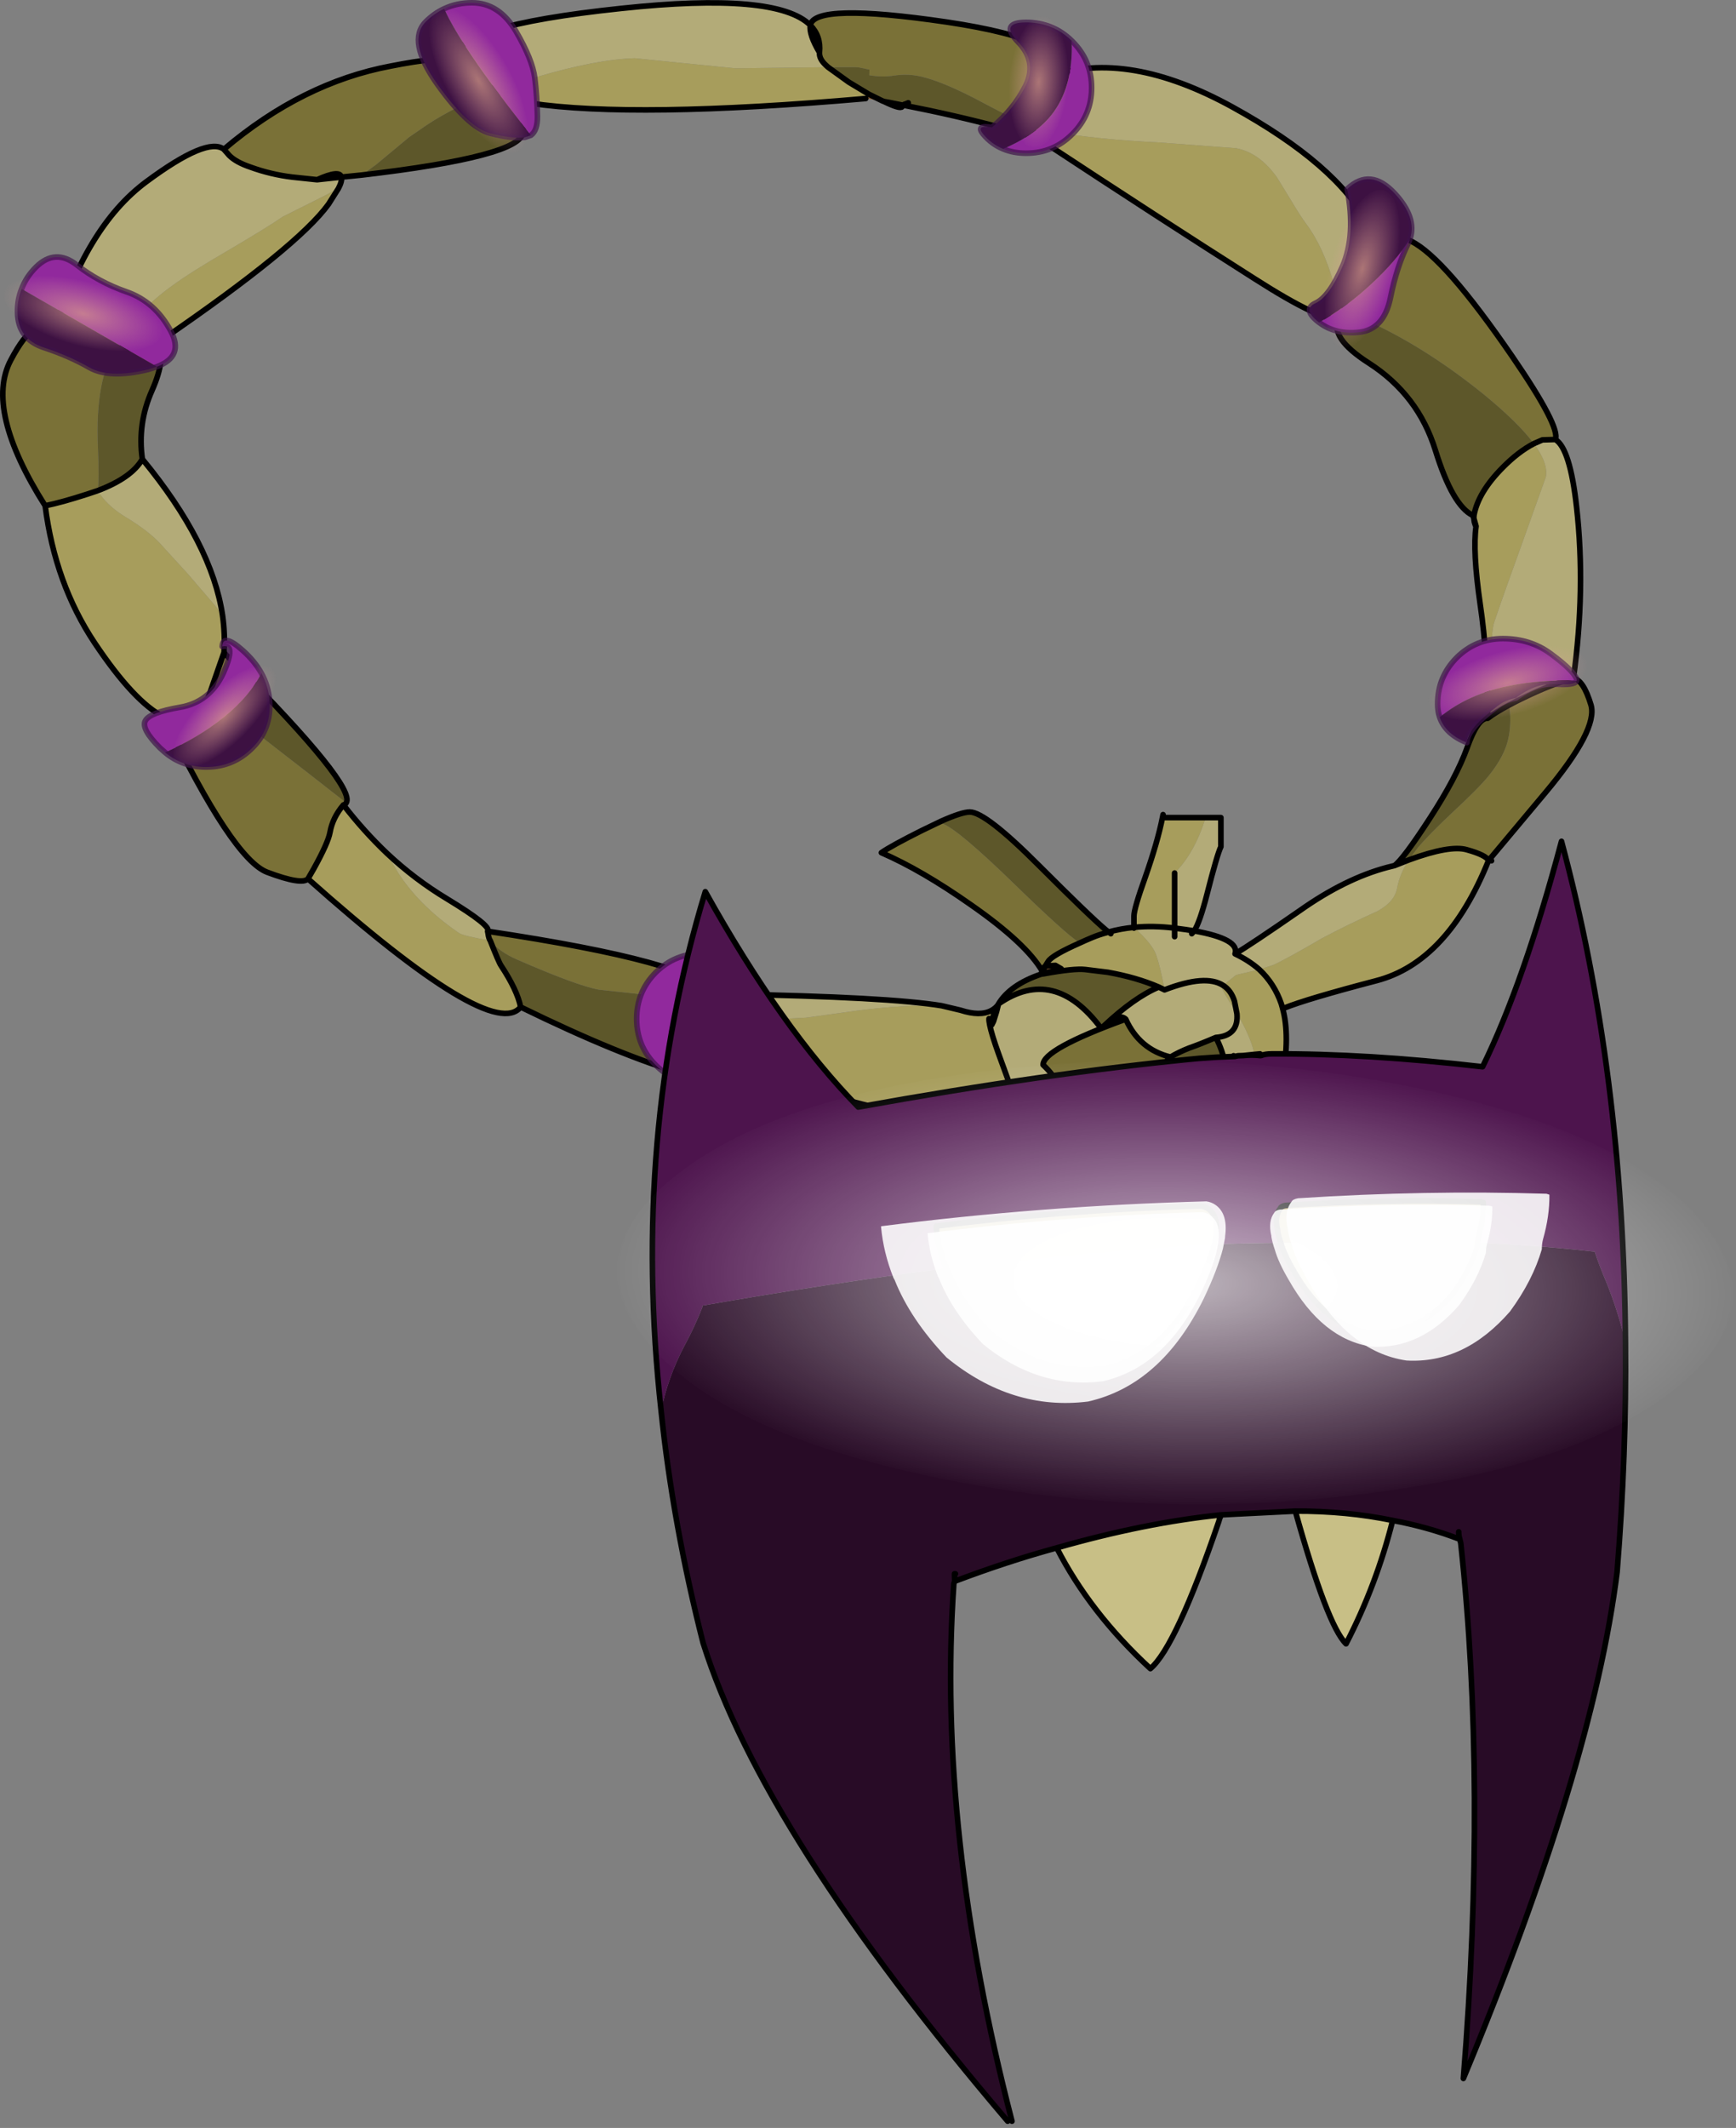 <?xml version="1.0" encoding="UTF-8" standalone="no"?>
<!DOCTYPE svg PUBLIC "-//W3C//DTD SVG 1.1//EN" "http://www.w3.org/Graphics/SVG/1.1/DTD/svg11.dtd">
<svg width="100%" height="100%" viewBox="0 0 302 370" version="1.1" xmlns="http://www.w3.org/2000/svg" xmlns:xlink="http://www.w3.org/1999/xlink" xml:space="preserve" xmlns:serif="http://www.serif.com/" style="fill-rule:evenodd;clip-rule:evenodd;stroke-linecap:round;stroke-linejoin:round;">
    <rect x="0" y="0" width="302" height="370" fill="#808080" stroke="none"/>
    <g transform="matrix(1,0,0,1,-120.797,-220.306)">
        <g transform="matrix(0.649,0,0,0.649,90.849,187.499)">
            <g id="sprite0">
                <g id="sprite1" transform="matrix(1,0,0,1,37.9,45.25)">
                    <g id="shape0">
                        <path d="M367.2,90.65C367.567,90.017 368.05,89.417 368.65,88.85C368.617,89.85 368.133,90.45 367.2,90.65M241.15,30.55L244.8,32.35L245.2,32.5L246.6,32.75L250.35,33.5C250.517,33.3 250.683,33.2 250.85,33.2L250.75,33.55L250.35,33.5L250.05,33.9C249.717,34.367 248.1,33.9 245.2,32.5L240.4,31.65L241.15,30.55M403.05,143.4L403.35,143.3L403.3,144.15L403.05,143.4M421.7,123.15L425.15,123.05L421.7,123.15M352.4,275.4L352.05,275.5L351.7,274.25L352.4,275.4M68.3,180L68.7,180.6L68.2,180.45L68.3,180M287.3,266.3L287.6,265.45L287.7,265.6L287.3,266.3L287.7,265.6L287.6,265.45C287.8,264.817 288.083,264.367 288.45,264.1L291.15,263.95L292.7,264.85L287.95,266.1L287.7,265.6L288.45,264.1L287.7,265.6L287.95,266.1L287.3,266.3M22.4,95.6L22.35,95.65L22.05,95.6L22.4,95.6" style="fill:#895b2d;"/>
                        <path d="M227.9,19.35C226,16.15 225.183,13.717 225.45,12.05C227.383,14.017 228.2,16.45 227.9,19.35M133.45,24.9L131.85,23.25C131.317,22.55 130.967,21.883 130.8,21.25C133.567,21.717 134.45,22.933 133.45,24.9M99.75,52.75L94.1,53.35L93.25,53.45C97.317,51.617 99.483,51.383 99.75,52.75M68.7,180.6L68.15,180.5L68.2,180.45L68.7,180.6M136.15,254.4L136.3,254.4L136.15,254.4M274.95,276.25C275.15,275.617 275.45,275 275.85,274.4L275.15,276.35L274.2,278.8L274.15,278.8C274.317,277.933 274.583,277.083 274.95,276.25M323.7,311.9L324.25,312.5L321.85,312.85L323.7,311.9" style="fill:#644221;"/>
                        <path d="M368.65,87.5L367.9,86.55C367.133,85.417 366.417,83.65 365.75,81.25C363.883,74.683 361.417,69.35 358.35,65.25C357.283,63.817 355.95,61.75 354.35,59.05L350.55,52.85C347.383,48.383 343.7,45.767 339.5,45L318.7,43.45C307.467,42.917 297.683,41.9 289.35,40.4C288.05,40.167 286.45,39.683 284.55,38.95C283.717,36.95 283.217,34.6 283.05,31.9C282.983,29.7 285.233,27.633 289.8,25.7C303.667,20.933 319.95,23.7 338.65,34C357.35,44.3 369.433,54.767 374.9,65.4L372.1,72.05C370.3,76.85 369.3,79.817 369.1,80.95L368.8,85L368.65,87.5M425.15,123.05C427.783,124.617 429.683,130.667 430.85,141.2C432.483,155.833 432.2,171.1 430,187C426.233,188 421.8,189.733 416.7,192.2C415.3,192.867 413.983,193.533 412.75,194.2C412.35,191.933 411.65,189.7 410.65,187.5C409.517,184.967 408.783,182.95 408.45,181.45C407.95,178.883 407.983,176 408.55,172.8C408.717,171.933 411.1,165.133 415.7,152.4L422.6,133.1C423.067,130.667 422,127.683 419.4,124.15L421.7,123.15L425.15,123.05M328.6,317.65L326.05,318.55L319.15,320.05C315.75,320.683 310.367,318.817 303,314.45C300.6,321.583 297.683,324.833 294.25,324.2C292.15,323.833 290.267,323.133 288.6,322.1C292.933,319.767 297.567,317.117 302.5,314.15C299.433,312.217 296.217,308.45 292.85,302.85L300.8,305.1L301.25,305.8L301.45,305.25L302.35,305.55L311.45,308.45C315.55,309.917 319.017,311.383 321.85,312.85C324.183,314.05 326.117,315.283 327.65,316.55L328.6,317.65M280.25,309.9C279.55,307.567 279.067,305.1 278.8,302.5L280.75,302.5L280.75,304L280.25,309.9M22.4,95.6C28.133,76 36.483,62.133 47.45,54C58.383,45.9 65.317,43 68.25,45.3L69.7,46.95C70.933,48.183 72.85,49.233 75.45,50.1C79.017,51.4 82.733,52.283 86.6,52.75L93.25,53.45L94.1,53.35L99.75,52.75C99.917,53.45 99.65,54.467 98.95,55.8L94.75,58L84.05,63.35C81.15,65.35 76.2,68.4 69.2,72.5C62.6,76.333 57.667,79.45 54.4,81.85C47.467,86.85 42.383,92.383 39.15,98.45L36.15,98.1L22.35,95.65L22.4,95.6M130.8,21.25C129.467,15.35 144.133,10.783 174.8,7.55C202.567,4.583 219.45,6.083 225.45,12.05C225.183,13.717 226,16.15 227.9,19.35C227.833,20.517 228.4,21.65 229.6,22.75L230.2,23.3L222.45,23.4L205.35,23.6L189.8,22.05L178.4,20.9C171.533,21.1 162.8,22.767 152.2,25.9L141.3,29.5L138.3,27.9L133.45,24.9C134.45,22.933 133.567,21.717 130.8,21.25M385.85,235.7C384.217,238.267 383.183,240.767 382.75,243.2C382.317,245.667 380.567,247.733 377.5,249.4C372.267,251.767 367.317,254.183 362.65,256.65C356.25,260.383 351.867,262.783 349.5,263.85L345.8,265.05L339.6,266.5L337.45,268.2L336.1,269.3L335.7,269.75C335.633,270.05 337,272.433 339.8,276.9C340.133,280.833 338.25,282.95 334.15,283.25C338.25,282.95 340.133,280.833 339.8,276.9L340.65,278.25C343.917,284.183 345.25,288.75 344.65,291.95C344.117,294.983 341.817,297.033 337.75,298.1L336.9,298.35C337.5,292.917 336.583,287.883 334.15,283.25C331.35,284.45 328.95,285.4 326.95,286.1C325.083,286.833 323.433,287.633 322,288.5C316.433,287.133 312.433,283.75 310,278.35C308.733,277.183 306.783,277.783 304.15,280.15C306.783,277.783 308.733,277.183 310,278.35C295.133,283.75 287.75,287.833 287.85,290.6C289.783,292.433 290.967,294 291.4,295.3C291.833,296.6 291.567,297.8 290.6,298.9L290,302.05L280.75,302.5C280.55,300.9 280.1,299.133 279.4,297.2L275.9,287.6C274.667,284.167 273.883,281.617 273.55,279.95L274.1,279.85L274.55,278.95L275.35,276.4L275.9,274.25C285.833,267.383 295,269.567 303.4,280.8L303.6,280.65L304.15,280.15C309.583,275.05 314.483,271.583 318.85,269.75L320.4,270.5C327.733,267.667 332.967,267.267 336.1,269.3C332.967,267.267 327.733,267.667 320.4,270.5C319.7,266.533 318.933,263.367 318.1,261C317.4,259.1 315.45,256.7 312.25,253.8L312.25,253.75L312.25,253.8L312.2,253.75L312.25,253.75C315.65,253.417 319.267,253.483 323.1,253.95L323.1,239.2C326.7,235.6 329.467,230.65 331.4,224.35L335.5,224.35L335.5,232.15C334.833,233.517 333.6,237.733 331.8,244.8C330.5,249.867 329.35,253.167 328.35,254.7C336.55,256.167 340.2,258.217 339.3,260.85C342.133,259.183 347.95,255.3 356.75,249.2C364.783,243.533 372.55,239.7 380.05,237.7L382.05,237.2L385.85,235.7M303,314.45L302.5,314.15L303,314.45M327.7,255.45L328.35,254.7L326.1,254.35L323.1,253.95L326.1,254.35L328.35,254.7L327.7,255.45M339.3,260.85C341.767,262.017 343.933,263.417 345.8,265.05C343.933,263.417 341.767,262.017 339.3,260.85M46.4,128.3C58.833,143.4 66,157.367 67.9,170.2L65.85,167.5L58.55,159L51.05,150.8C48.917,148.533 45.883,146.217 41.95,143.85C39.05,142.083 36.833,140.15 35.3,138.05L35.15,137.8L34.35,137.65L34.45,136.75C40.517,134.45 44.5,131.633 46.4,128.3M111.95,233.9C116.917,238.567 122.283,242.633 128.05,246.1C136.117,251 139.75,253.9 138.95,254.8L139.05,255.3C139.183,256.3 139.383,256.967 139.65,257.3C134.783,256.467 131.983,255.783 131.25,255.25C123.85,250.183 118.25,244.533 114.45,238.3L111.95,233.9M199.15,271.25L203.8,271.65C232.1,272.15 251.05,273.183 260.65,274.75C253.817,274.55 246.3,274.983 238.1,276.05L224.3,277.95L215.85,278.4L207.85,276.15L202.15,274.5L201.95,274.25L199.15,271.25M273.95,276.05C274.717,275.65 275.35,275.1 275.85,274.4L275.9,274.25L275.35,276.4L274.55,278.95L274.2,278.8L275.15,276.35L275.85,274.4C275.45,275 275.15,275.617 274.95,276.25L274.4,276.1L273.95,276.05M136.15,254.4L136.3,254.4L136.15,254.4M323.1,253.95L323.1,256.25L323.1,253.95" style="fill:#b3ab78;"/>
                        <path d="M368.6,87.95L368.65,87.5L368.8,85L369.1,80.95C369.3,79.817 370.3,76.85 372.1,72.05L374.9,65.4C376.733,65.433 380.617,66.95 386.55,69.95C392.45,72.85 401.467,83.133 413.6,100.8C422.267,113.433 426.117,120.85 425.15,123.05L421.7,123.15L419.4,124.15C416.6,120.383 412.1,115.967 405.9,110.9C394.833,101.967 383.85,95.15 372.95,90.45C371.517,89.85 370.35,89.117 369.45,88.25L369.1,88.45L368.6,87.95M289.8,25.7C285.233,27.633 282.983,29.7 283.05,31.9C283.217,34.6 283.717,36.95 284.55,38.95C281.317,37.717 277.25,35.783 272.35,33.15C264.45,28.883 258.367,26.367 254.1,25.6C252.1,25.233 250.033,25.217 247.9,25.55C245.767,25.883 243.55,25.85 241.25,25.45L241.3,23.95L238.4,23.35C238.133,23.283 235.4,23.267 230.2,23.3L229.6,22.75C228.4,21.65 227.833,20.517 227.9,19.35C228.2,16.45 227.383,14.017 225.45,12.05C226.15,8.017 238.317,7.733 261.95,11.2C285.583,14.733 294.867,19.567 289.8,25.7M371.2,87.25L369.45,88.25L371.2,87.25M430,187C431.8,187.333 433.367,189.717 434.7,194.15C436,198.55 431.917,206.4 422.45,217.7L407.25,235.85C406.817,234.883 404.867,233.917 401.4,232.95C398.4,232.083 393.217,233 385.85,235.7L388.2,232.55C390.067,230.283 393.25,227.033 397.75,222.8C402.317,218.567 405.483,215.367 407.25,213.2C410.25,209.5 412.05,206 412.65,202.7C413.183,199.833 413.217,197 412.75,194.2C413.983,193.533 415.3,192.867 416.7,192.2C421.8,189.733 426.233,188 430,187M90.8,240.75C89.733,241.917 86.1,241.333 79.9,239C73.7,236.667 64.467,222.8 52.2,197.4C57.633,200.067 61.683,198.067 64.35,191.4L68.15,180.5L68.7,180.6L70.95,182.9L70.85,184.75L70.3,192.7C70.533,195.2 72.083,197.667 74.95,200.1L91,212.55L101.05,220.4C100.917,220.667 100.667,220.85 100.3,220.95C98.367,223.217 97.167,225.667 96.7,228.3C96.367,230.167 94.917,233.417 92.35,238.05L90.8,240.75M20.35,140.8C9.483,123.633 6.417,110.617 11.15,101.75C15.883,92.783 19.633,90.733 22.4,95.6L22.05,95.6L22.35,95.65L36.15,98.1L39.15,98.45C37.283,101.817 36.017,105.367 35.35,109.1C34.483,113.767 34.2,119.2 34.5,125.4C34.733,130.8 34.717,134.583 34.45,136.75L31.6,137.7C26.967,139.2 23.217,140.233 20.35,140.8M68.25,45.3C82.283,33.4 97.2,25.967 113,23C121.6,21.3 127.533,20.717 130.8,21.25C130.967,21.883 131.317,22.55 131.85,23.25L133.45,24.9L138.3,27.9L141.3,29.5C133.9,32.333 127.65,35.45 122.55,38.85L117.9,42.05L109.05,49.4L105.2,52.2L99.75,52.75C99.483,51.383 97.317,51.617 93.25,53.45L86.6,52.75C82.733,52.283 79.017,51.4 75.45,50.1C72.85,49.233 70.933,48.183 69.7,46.95L68.25,45.3M310,278.35C312.433,283.75 316.433,287.133 322,288.5C320.533,289.367 321.183,289.733 323.95,289.6C326.683,289.467 327.367,290.633 326,293.1C324.633,295.533 322.067,299.25 318.3,304.25C321.867,302.25 325.15,300.817 328.15,299.95L336.9,298.35L336.55,300.65C335.517,306.283 332.433,309.983 327.3,311.75L324.25,312.5L323.7,311.9L321.85,312.85C319.017,311.383 315.55,309.917 311.45,308.45L302.35,305.55L301.45,305.25L300.8,305.1L292.85,302.85L290.6,298.9C291.567,297.8 291.833,296.6 291.4,295.3C290.967,294 289.783,292.433 287.85,290.6C287.75,287.833 295.133,283.75 310,278.35M138.95,254.8C176.25,260.4 196.317,265.883 199.15,271.25L201.95,274.25L202.15,274.5L198.9,273.7C195.133,273.033 189.883,272.467 183.15,272L168.8,270.45C165,269.783 157.733,267.117 147,262.45C143.8,261.083 141.35,259.367 139.65,257.3C139.383,256.967 139.183,256.3 139.05,255.3L138.95,254.8M287.6,265.45C284.7,260.483 278.35,254.583 268.55,247.75C259.683,241.517 251.667,236.85 244.5,233.75C246.333,232.483 249.95,230.5 255.35,227.8L260.55,225.3L260.8,225.95C263.533,226.85 270.2,232.467 280.8,242.8C289.333,251.1 294.95,256.15 297.65,257.95C292.683,260.15 289.867,261.8 289.2,262.9L288.45,264.1C288.083,264.367 287.8,264.817 287.6,265.45M19.5,95.2L22,95.6L22.05,95.6L22,95.6L19.5,95.2M323.7,311.9C321.367,309 319.567,306.45 318.3,304.25C319.567,306.45 321.367,309 323.7,311.9" style="fill:#7a7137;"/>
                        <path d="M284.55,38.95C286.45,39.683 288.05,40.167 289.35,40.4C297.683,41.9 307.467,42.917 318.7,43.45L339.5,45C343.7,45.767 347.383,48.383 350.55,52.85L354.35,59.05C355.95,61.75 357.283,63.817 358.35,65.25C361.417,69.35 363.883,74.683 365.75,81.25C366.417,83.65 367.133,85.417 367.9,86.55L368.65,87.5L368.6,87.95L368.5,88.75L368.65,88.7L368.65,88.85C368.05,89.417 367.567,90.017 367.2,90.65C364.2,91.283 356.633,87.717 344.5,79.95C327.8,69.35 308.817,57.05 287.55,43.05L286.65,42.45C285.783,41.417 285.083,40.25 284.55,38.95M230.2,23.3L235.75,27.3L241.15,30.55L240.4,31.65L239.2,31.4L240.3,31.7C199,35.3 169.033,35.717 150.4,32.95C147.467,32.283 144.433,31.133 141.3,29.5L152.2,25.9C162.8,22.767 171.533,21.1 178.4,20.9L189.8,22.05L205.35,23.6L222.45,23.4L230.2,23.3M403.35,143.3C404.117,139.2 406.683,134.95 411.05,130.55C413.85,127.717 416.633,125.583 419.4,124.15C422,127.683 423.067,130.667 422.6,133.1L415.7,152.4C411.1,165.133 408.717,171.933 408.55,172.8C407.983,176 407.95,178.883 408.45,181.45C408.783,182.95 409.517,184.967 410.65,187.5C411.65,189.7 412.35,191.933 412.75,194.2C410.383,195.467 408.467,196.65 407,197.75C407.067,186.783 406.4,176.583 405,167.15C403.633,157.683 403.267,150.733 403.9,146.3L403.3,144.15L403.35,143.3M385.85,235.7C393.217,233 398.4,232.083 401.4,232.95C404.867,233.917 406.817,234.883 407.25,235.85C399.917,254.017 389.883,264.75 377.15,268.05C364.783,271.283 356.533,273.733 352.4,275.4L351.7,274.25C350.467,270.65 348.5,267.583 345.8,265.05C348.5,267.583 350.467,270.65 351.7,274.25L352.05,275.5C353.383,280.333 353.367,286.583 352,294.25C350.3,303.65 342.55,311.4 328.75,317.5L327.65,316.55L324.25,312.5L327.3,311.75C332.433,309.983 335.517,306.283 336.55,300.65L336.9,298.35L337.75,298.1C341.817,297.033 344.117,294.983 344.65,291.95C345.25,288.75 343.917,284.183 340.65,278.25L339.8,276.9C337,272.433 335.633,270.05 335.7,269.75L336.1,269.3C337.533,270.2 338.55,271.617 339.15,273.55L339.8,276.9L339.15,273.55C338.55,271.617 337.533,270.2 336.1,269.3L337.45,268.2L339.6,266.5L345.8,265.05L349.5,263.85C351.867,262.783 356.25,260.383 362.65,256.65C367.317,254.183 372.267,251.767 377.5,249.4C380.567,247.733 382.317,245.667 382.75,243.2C383.183,240.767 384.217,238.267 385.85,235.7M288.6,322.1C285.833,320.367 283.617,317.767 281.95,314.3L280.45,310.55L280.25,309.9L280.75,304L280.75,302.5L278.8,302.5C272.467,308.433 251.183,305.633 214.95,294.1C214.217,290.7 212.367,287 209.4,283C207.6,280.6 205.183,277.767 202.15,274.5L207.85,276.15L215.85,278.4L224.3,277.95L238.1,276.05C246.3,274.983 253.817,274.55 260.65,274.75L265.7,275.95C269.2,277.083 271.95,277.117 273.95,276.05L274.4,276.1L274.95,276.25C274.583,277.083 274.317,277.933 274.15,278.8L274.2,278.8L274.55,278.95L274.1,279.85L273.55,279.95C273.883,281.617 274.667,284.167 275.9,287.6L279.4,297.2C280.1,299.133 280.55,300.9 280.75,302.5L290,302.05L292.85,302.85C296.217,308.45 299.433,312.217 302.5,314.15C297.567,317.117 292.933,319.767 288.6,322.1M147.8,275.1C142.733,281.5 123.733,270.05 90.8,240.75L92.35,238.05C94.917,233.417 96.367,230.167 96.7,228.3C97.167,225.667 98.367,223.217 100.3,220.95C103.933,225.65 107.817,229.967 111.95,233.9L114.45,238.3C118.25,244.533 123.85,250.183 131.25,255.25C131.983,255.783 134.783,256.467 139.65,257.3C141.217,261.267 142.183,263.5 142.55,264C145.45,268.4 147.2,272.1 147.8,275.1M52.2,197.4C46.9,194.767 40.717,188.167 33.65,177.6C26.55,166.967 22.117,154.7 20.35,140.8C23.217,140.233 26.967,139.2 31.6,137.7L34.45,136.75L34.35,137.65L35.15,137.8L35.3,138.05C36.833,140.15 39.05,142.083 41.95,143.85C45.883,146.217 48.917,148.533 51.05,150.8L58.55,159L65.85,167.5L67.9,170.2C68.367,173.533 68.5,176.8 68.3,180L68.2,180.45L68.15,180.5L64.35,191.4C61.683,198.067 57.633,200.067 52.2,197.4M320.4,270.5L318.85,269.75C314.95,268.05 310.417,266.733 305.25,265.8L299.15,265.05C297.183,264.817 293.467,265.2 288,266.2L287.95,266.1L288,266.2L287.3,266.3L287.95,266.1L292.7,264.85L291.15,263.95L288.45,264.1L289.2,262.9C289.867,261.8 292.683,260.15 297.65,257.95C298.65,257.483 299.75,257 300.95,256.5C302.217,255.967 303.55,255.517 304.95,255.15L305.4,255C307.567,254.4 309.833,253.983 312.2,253.75L312.2,253.95L312.25,253.8L312.2,253.95L312.2,253.75L312.25,253.8C315.45,256.7 317.4,259.1 318.1,261C318.933,263.367 319.7,266.533 320.4,270.5M98.95,55.8L96.3,60C90.833,67.567 76,79.65 51.8,96.25L50.35,97.25C47.55,98.417 43.817,98.817 39.15,98.45C42.383,92.383 47.467,86.85 54.4,81.85C57.667,79.45 62.6,76.333 69.2,72.5C76.2,68.4 81.15,65.35 84.05,63.35L94.75,58L98.95,55.8M312.2,253.25L312.2,250.75C312.2,249.417 313.217,245.917 315.25,240.25C317.45,233.983 318.983,228.667 319.85,224.3L320,224.35L331.4,224.35C329.467,230.65 326.7,235.6 323.1,239.2L323.1,253.95C319.267,253.483 315.65,253.417 312.25,253.75L312.2,253.25M273.55,279.95C273.383,279.15 273.317,278.567 273.35,278.2C273.317,278.567 273.383,279.15 273.55,279.95M306,255.45L305.4,255L306,255.45" style="fill:#a79d5c;"/>
                        <path d="M284.55,38.95C285.083,40.25 285.783,41.417 286.65,42.45C283.417,41.45 280.15,40.483 276.85,39.55C268.483,37.317 259.783,35.317 250.75,33.55L250.85,33.2C250.683,33.2 250.517,33.3 250.35,33.5L246.6,32.75L245.2,32.5L244.8,32.35L241.15,30.55L235.75,27.3L230.2,23.3C235.4,23.267 238.133,23.283 238.4,23.35L241.3,23.95L241.25,25.45C243.55,25.85 245.767,25.883 247.9,25.55C250.033,25.217 252.1,25.233 254.1,25.6C258.367,26.367 264.45,28.883 272.35,33.15C277.25,35.783 281.317,37.717 284.55,38.95M251.7,32.85L250.85,33.2L251.7,32.85M369.1,88.45L369.45,88.25C370.35,89.117 371.517,89.85 372.95,90.45C383.85,95.15 394.833,101.967 405.9,110.9C412.1,115.967 416.6,120.383 419.4,124.15C416.633,125.583 413.85,127.717 411.05,130.55C406.683,134.95 404.117,139.2 403.35,143.3L403.05,143.4C399.417,141.667 396.067,135.85 393,125.95C389.933,116.05 384,108.267 375.2,102.6C368,98 365.333,94.017 367.2,90.65C368.133,90.45 368.617,89.85 368.65,88.85L369.1,88.45M407,197.75C408.467,196.65 410.383,195.467 412.75,194.2C413.217,197 413.183,199.833 412.65,202.7C412.05,206 410.25,209.5 407.25,213.2C405.483,215.367 402.317,218.567 397.75,222.8C393.25,227.033 390.067,230.283 388.2,232.55L385.85,235.7L382.05,237.2C383.65,236 386.8,231.783 391.5,224.55C396.233,217.283 399.567,210.983 401.5,205.65C403.4,200.283 405.233,197.65 407,197.75M214.95,294.1C206.217,299.033 183.833,292.7 147.8,275.1C147.2,272.1 145.45,268.4 142.55,264C142.183,263.5 141.217,261.267 139.65,257.3C141.35,259.367 143.8,261.083 147,262.45C157.733,267.117 165,269.783 168.8,270.45L183.15,272C189.883,272.467 195.133,273.033 198.9,273.7L202.15,274.5C205.183,277.767 207.6,280.6 209.4,283C212.367,287 214.217,290.7 214.95,294.1M318.85,269.75C314.483,271.583 309.583,275.05 304.15,280.15L303.6,280.65L303.4,280.8C295,269.567 285.833,267.383 275.9,274.25C278,270.817 281.8,268.167 287.3,266.3L288,266.2C293.467,265.2 297.183,264.817 299.15,265.05L305.25,265.8C310.417,266.733 314.95,268.05 318.85,269.75M322,288.5C323.433,287.633 325.083,286.833 326.95,286.1C328.95,285.4 331.35,284.45 334.15,283.25C336.583,287.883 337.5,292.917 336.9,298.35L328.15,299.95C325.15,300.817 321.867,302.25 318.3,304.25C322.067,299.25 324.633,295.533 326,293.1C327.367,290.633 326.683,289.467 323.95,289.6C321.183,289.733 320.533,289.367 322,288.5M150.4,32.95C149.367,33.183 148.717,35.767 148.45,40.7C148.217,45.033 133.8,48.867 105.2,52.2L109.05,49.4L117.9,42.05L122.55,38.85C127.65,35.45 133.9,32.333 141.3,29.5C144.433,31.133 147.467,32.283 150.4,32.95M50.35,97.25C52.083,99.717 51.633,103.933 49,109.9C46.367,115.8 45.5,121.933 46.4,128.3C44.5,131.633 40.517,134.45 34.45,136.75C34.717,134.583 34.733,130.8 34.5,125.4C34.2,119.2 34.483,113.767 35.35,109.1C36.017,105.367 37.283,101.817 39.15,98.45C43.817,98.817 47.55,98.417 50.35,97.25M70.95,182.9C92.817,204.967 102.85,217.467 101.05,220.4L91,212.55L74.95,200.1C72.083,197.667 70.533,195.2 70.3,192.7L70.85,184.75L70.95,182.9M260.55,225.3C264.217,223.667 266.767,222.85 268.2,222.85C271.033,222.85 277.25,227.667 286.85,237.3C296.017,246.467 301.983,252.2 304.75,254.5L304.95,255.15C303.55,255.517 302.217,255.967 300.95,256.5C299.75,257 298.65,257.483 297.65,257.95C294.95,256.15 289.333,251.1 280.8,242.8C270.2,232.467 263.533,226.85 260.8,225.95L260.55,225.3" style="fill:#5d572a;"/>
                        <path d="M284.55,38.95C285.083,40.25 285.783,41.417 286.65,42.45L287.55,43.05C308.817,57.05 327.8,69.35 344.5,79.95C356.633,87.717 364.2,91.283 367.2,90.65C367.567,90.017 368.05,89.417 368.65,88.85L368.65,88.7L368.5,88.75L368.6,87.95L368.65,87.5L368.8,85L369.1,80.95C369.3,79.817 370.3,76.85 372.1,72.05L374.9,65.4C369.433,54.767 357.35,44.3 338.65,34C319.95,23.7 303.667,20.933 289.8,25.7C285.233,27.633 282.983,29.7 283.05,31.9C283.217,34.6 283.717,36.95 284.55,38.95M230.2,23.3L235.75,27.3L241.15,30.55L244.8,32.35L245.2,32.5L246.6,32.75L250.35,33.5C250.517,33.3 250.683,33.2 250.85,33.2L251.7,32.85M369.1,88.45L368.65,88.7L368.6,87.95L369.1,88.45L371.2,87.25M369.1,88.45L368.65,88.85C368.617,89.85 368.133,90.45 367.2,90.65C365.333,94.017 368,98 375.2,102.6C384,108.267 389.933,116.05 393,125.95C396.067,135.85 399.417,141.667 403.05,143.4L403.3,144.15L403.9,146.3C403.267,150.733 403.633,157.683 405,167.15C406.4,176.583 407.067,186.783 407,197.75C408.467,196.65 410.383,195.467 412.75,194.2C413.983,193.533 415.3,192.867 416.7,192.2C421.8,189.733 426.233,188 430,187C431.8,187.333 433.367,189.717 434.7,194.15C436,198.55 431.917,206.4 422.45,217.7L407.25,235.85L408.05,235.9M403.35,143.3C404.117,139.2 406.683,134.95 411.05,130.55C413.85,127.717 416.633,125.583 419.4,124.15L421.7,123.15L425.15,123.05L421.7,123.15M374.9,65.4C376.733,65.433 380.617,66.95 386.55,69.95C392.45,72.85 401.467,83.133 413.6,100.8C422.267,113.433 426.117,120.85 425.15,123.05C427.783,124.617 429.683,130.667 430.85,141.2C432.483,155.833 432.2,171.1 430,187M403.3,144.15L403.35,143.3M403.9,146.3C403.767,146.2 403.617,145.833 403.45,145.2L403.3,144.15M385.85,235.7C393.217,233 398.4,232.083 401.4,232.95C404.867,233.917 406.817,234.883 407.25,235.85C399.917,254.017 389.883,264.75 377.15,268.05C364.783,271.283 356.533,273.733 352.4,275.4L352.05,275.5C353.383,280.333 353.367,286.583 352,294.25C350.3,303.65 342.55,311.4 328.75,317.5C329.517,318.267 330.15,319.05 330.65,319.85L328.6,317.65L326.05,318.55L319.15,320.05C315.75,320.683 310.367,318.817 303,314.45C300.6,321.583 297.683,324.833 294.25,324.2C292.15,323.833 290.267,323.133 288.6,322.1C285.833,320.367 283.617,317.767 281.95,314.3L280.45,310.55L280.25,309.9C279.55,307.567 279.067,305.1 278.8,302.5C272.467,308.433 251.183,305.633 214.95,294.1C206.217,299.033 183.833,292.7 147.8,275.1C142.733,281.5 123.733,270.05 90.8,240.75C89.733,241.917 86.1,241.333 79.9,239C73.7,236.667 64.467,222.8 52.2,197.4C46.9,194.767 40.717,188.167 33.65,177.6C26.55,166.967 22.117,154.7 20.35,140.8C9.483,123.633 6.417,110.617 11.15,101.75C15.883,92.783 19.633,90.733 22.4,95.6C28.133,76 36.483,62.133 47.45,54C58.383,45.9 65.317,43 68.25,45.3C82.283,33.4 97.2,25.967 113,23C121.6,21.3 127.533,20.717 130.8,21.25C129.467,15.35 144.133,10.783 174.8,7.55C202.567,4.583 219.45,6.083 225.45,12.05C226.15,8.017 238.317,7.733 261.95,11.2C285.583,14.733 294.867,19.567 289.8,25.7M345.8,265.05C348.5,267.583 350.467,270.65 351.7,274.25L352.05,275.5M382.05,237.2L385.85,235.7M382.05,237.2C383.65,236 386.8,231.783 391.5,224.55C396.233,217.283 399.567,210.983 401.5,205.65C403.4,200.283 405.233,197.65 407,197.75M331.4,224.35L335.5,224.35L335.5,232.15C334.833,233.517 333.6,237.733 331.8,244.8C330.5,249.867 329.35,253.167 328.35,254.7C336.55,256.167 340.2,258.217 339.3,260.85C342.133,259.183 347.95,255.3 356.75,249.2C364.783,243.533 372.55,239.7 380.05,237.7L382.05,237.2M339.8,276.9L339.15,273.55C338.55,271.617 337.533,270.2 336.1,269.3C332.967,267.267 327.733,267.667 320.4,270.5L318.85,269.75C314.483,271.583 309.583,275.05 304.15,280.15C306.783,277.783 308.733,277.183 310,278.35C312.433,283.75 316.433,287.133 322,288.5C323.433,287.633 325.083,286.833 326.95,286.1C328.95,285.4 331.35,284.45 334.15,283.25C338.25,282.95 340.133,280.833 339.8,276.9M336.9,298.35L336.55,300.65C335.517,306.283 332.433,309.983 327.3,311.75L324.25,312.5L327.65,316.55L328.75,317.5L328.6,317.65L327.65,316.55C326.117,315.283 324.183,314.05 321.85,312.85C319.017,311.383 315.55,309.917 311.45,308.45L302.35,305.55L301.45,305.25L300.8,305.1L292.85,302.85C296.217,308.45 299.433,312.217 302.5,314.15L303,314.45M301.25,305.8L300.8,305.1M345.8,265.05C343.933,263.417 341.767,262.017 339.3,260.85M323.1,253.95L326.1,254.35L328.35,254.7L327.7,255.45M336.9,298.35C337.5,292.917 336.583,287.883 334.15,283.25M287.55,43.05L287.1,42.9L286.65,42.45C283.417,41.45 280.15,40.483 276.85,39.55C268.483,37.317 259.783,35.317 250.75,33.55L250.35,33.5L250.05,33.9C249.717,34.367 248.1,33.9 245.2,32.5M240.3,31.7C199,35.3 169.033,35.717 150.4,32.95C149.367,33.183 148.717,35.767 148.45,40.7C148.217,45.033 133.8,48.867 105.2,52.2L99.75,52.75C99.917,53.45 99.65,54.467 98.95,55.8L96.3,60C90.833,67.567 76,79.65 51.8,96.25L50.35,97.25C52.083,99.717 51.633,103.933 49,109.9C46.367,115.8 45.5,121.933 46.4,128.3C58.833,143.4 66,157.367 67.9,170.2C68.367,173.533 68.5,176.8 68.3,180L68.7,180.6L70.95,182.9C92.817,204.967 102.85,217.467 101.05,220.4C100.917,220.667 100.667,220.85 100.3,220.95C103.933,225.65 107.817,229.967 111.95,233.9C116.917,238.567 122.283,242.633 128.05,246.1C136.117,251 139.75,253.9 138.95,254.8C176.25,260.4 196.317,265.883 199.15,271.25L203.8,271.65C232.1,272.15 251.05,273.183 260.65,274.75L265.7,275.95C269.2,277.083 271.95,277.117 273.95,276.05C274.717,275.65 275.35,275.1 275.85,274.4L275.9,274.25C278,270.817 281.8,268.167 287.3,266.3L287.6,265.45C284.7,260.483 278.35,254.583 268.55,247.75C259.683,241.517 251.667,236.85 244.5,233.75C246.333,232.483 249.95,230.5 255.35,227.8L260.55,225.3C264.217,223.667 266.767,222.85 268.2,222.85C271.033,222.85 277.25,227.667 286.85,237.3C296.017,246.467 301.983,252.2 304.75,254.5L305.4,255C307.567,254.4 309.833,253.983 312.2,253.75L312.2,250.75C312.2,249.417 313.217,245.917 315.25,240.25C317.45,233.983 318.983,228.667 319.85,224.3L320,223.55L320,224.35L331.4,224.35M323.1,239.2L323.1,253.95C319.267,253.483 315.65,253.417 312.25,253.75L312.25,253.8L312.2,253.95L312.2,253.75L312.25,253.75L312.2,253.25M227.9,19.35C227.833,20.517 228.4,21.65 229.6,22.75L230.2,23.3M141.3,29.5C144.433,31.133 147.467,32.283 150.4,32.95M227.9,19.35C226,16.15 225.183,13.717 225.45,12.05C227.383,14.017 228.2,16.45 227.9,19.35M133.45,24.9L131.85,23.25C131.317,22.55 130.967,21.883 130.8,21.25C133.567,21.717 134.45,22.933 133.45,24.9L138.3,27.9L141.3,29.5M93.25,53.45L94.1,53.35L99.75,52.75C99.483,51.383 97.317,51.617 93.25,53.45L86.6,52.75C82.733,52.283 79.017,51.4 75.45,50.1C72.85,49.233 70.933,48.183 69.7,46.95L68.25,45.3M22.35,95.65L36.15,98.1L39.15,98.45C43.817,98.817 47.55,98.417 50.35,97.25M22.35,95.65L22.05,95.6L22,95.6L19.5,95.2M34.45,136.75L31.6,137.7C26.967,139.2 23.217,140.233 20.35,140.8M34.45,136.75C40.517,134.45 44.5,131.633 46.4,128.3M68.2,180.45L68.15,180.5L64.35,191.4C61.683,198.067 57.633,200.067 52.2,197.4M68.3,180L68.2,180.45M139.65,257.3C139.383,256.967 139.183,256.3 139.05,255.3L138.95,254.8M100.3,220.95C98.367,223.217 97.167,225.667 96.7,228.3C96.367,230.167 94.917,233.417 92.35,238.05L90.8,240.75M202.15,274.5L201.95,274.25L199.15,271.25M139.65,257.3C141.217,261.267 142.183,263.5 142.55,264C145.45,268.4 147.2,272.1 147.8,275.1M274.55,278.95L275.35,276.4L275.9,274.25C285.833,267.383 295,269.567 303.4,280.8L303.6,280.65L304.15,280.15M274.95,276.25C275.15,275.617 275.45,275 275.85,274.4L275.15,276.35L274.2,278.8L274.15,278.8C274.317,277.933 274.583,277.083 274.95,276.25M274.55,278.95L274.1,279.85M273.55,279.95C273.883,281.617 274.667,284.167 275.9,287.6L279.4,297.2C280.1,299.133 280.55,300.9 280.75,302.5L290,302.05L290.6,298.9C291.567,297.8 291.833,296.6 291.4,295.3C290.967,294 289.783,292.433 287.85,290.6C287.75,287.833 295.133,283.75 310,278.35M273.35,278.2C273.317,278.567 273.383,279.15 273.55,279.95M323.1,256.25L323.1,253.95M305.4,255L306,255.45M304.95,255.15L305.4,255M304.95,255.15C303.55,255.517 302.217,255.967 300.95,256.5C299.75,257 298.65,257.483 297.65,257.95C292.683,260.15 289.867,261.8 289.2,262.9L288.45,264.1L291.15,263.95L292.7,264.85L287.95,266.1L288,266.2C293.467,265.2 297.183,264.817 299.15,265.05L305.25,265.8C310.417,266.733 314.95,268.05 318.85,269.75M288.45,264.1L287.7,265.6L287.95,266.1L287.3,266.3L288,266.2M287.3,266.3L287.7,265.6L287.6,265.45C287.8,264.817 288.083,264.367 288.45,264.1M322,288.5C320.533,289.367 321.183,289.733 323.95,289.6C326.683,289.467 327.367,290.633 326,293.1C324.633,295.533 322.067,299.25 318.3,304.25C319.567,306.45 321.367,309 323.7,311.9L324.25,312.5L321.85,312.85M202.15,274.5C205.183,277.767 207.6,280.6 209.4,283C212.367,287 214.217,290.7 214.95,294.1M290.6,298.9L292.85,302.85L290,302.05M280.25,309.9L280.75,304L280.75,302.5L278.8,302.5" style="fill:none;fill-rule:nonzero;stroke:#000;stroke-width:1.5px;"/>
                        <path d="M208.8,265.85C212.233,269.283 213.95,273.417 213.95,278.25C213.95,283.117 212.233,287.25 208.8,290.65C205.4,294.083 201.267,295.8 196.4,295.8C191.567,295.8 187.433,294.083 184,290.65C180.6,287.25 178.9,283.117 178.9,278.25C178.9,273.417 180.6,269.283 184,265.85C187.433,262.45 191.567,260.75 196.4,260.75C201.267,260.75 205.4,262.45 208.8,265.85" style="fill:#91299d;"/>
                        <path d="M208.8,265.85C212.233,269.283 213.95,273.417 213.95,278.25C213.95,283.117 212.233,287.25 208.8,290.65C205.4,294.083 201.267,295.8 196.4,295.8C191.567,295.8 187.433,294.083 184,290.65C180.6,287.25 178.9,283.117 178.9,278.25C178.9,273.417 180.6,269.283 184,265.85C187.433,262.45 191.567,260.75 196.4,260.75C201.267,260.75 205.4,262.45 208.8,265.85Z" style="fill:none;fill-rule:nonzero;stroke:#3d1248;stroke-opacity:0.68;stroke-width:1.5px;"/>
                        <path d="M127.3,7.65C129.567,6.583 132.05,6.05 134.75,6.05C139.617,6.05 143.55,8.6 146.55,13.7C149.517,18.767 151.2,22.95 151.6,26.25C152,29.517 152.233,32.917 152.3,36.45C152.333,38.983 151.75,40.683 150.55,41.55L148.25,38.65C137.383,24.817 130.4,14.483 127.3,7.65" style="fill:#91299d;"/>
                        <path d="M150.55,41.55L148.9,42.1C146.567,42.367 143.467,42 139.6,41C135.7,39.967 131,35.6 125.5,27.9C120,20.167 118.95,14.583 122.35,11.15C123.85,9.65 125.5,8.483 127.3,7.65C130.4,14.483 137.383,24.817 148.25,38.65L150.55,41.55" style="fill:#3d1142;"/>
                        <path d="M127.3,7.65C129.567,6.583 132.05,6.05 134.75,6.05C139.617,6.05 143.55,8.6 146.55,13.7C149.517,18.767 151.2,22.95 151.6,26.25C152,29.517 152.233,32.917 152.3,36.45C152.333,38.983 151.75,40.683 150.55,41.55L148.9,42.1C146.567,42.367 143.467,42 139.6,41C135.7,39.967 131,35.6 125.5,27.9C120,20.167 118.95,14.583 122.35,11.15C123.85,9.65 125.5,8.483 127.3,7.65Z" style="fill:none;fill-rule:nonzero;stroke:#3d1248;stroke-opacity:0.68;stroke-width:1.5px;"/>
                        <path d="M14.05,82.7C14.85,80.567 16.133,78.617 17.9,76.85C21.333,73.45 24.983,73.267 28.85,76.3C32.683,79.333 37.133,81.733 42.2,83.5C47.267,85.267 51.2,88.75 54,93.95C56.467,98.483 55.233,101.683 50.3,103.55L14.05,82.7" style="fill:#91299d;"/>
                        <path d="M50.3,103.55L47.9,104.3C41.033,105.967 35.8,105.783 32.2,103.75C28.6,101.683 24.517,99.9 19.95,98.4C15.35,96.867 13.017,93.75 12.95,89.05C12.883,86.783 13.25,84.667 14.05,82.7L50.3,103.55" style="fill:#3d1142;"/>
                        <path d="M14.05,82.7C14.85,80.567 16.133,78.617 17.9,76.85C21.333,73.45 24.983,73.267 28.85,76.3C32.683,79.333 37.133,81.733 42.2,83.5C47.267,85.267 51.2,88.75 54,93.95C56.467,98.483 55.233,101.683 50.3,103.55L47.9,104.3C41.033,105.967 35.8,105.783 32.2,103.75C28.6,101.683 24.517,99.9 19.95,98.4C15.35,96.867 13.017,93.75 12.95,89.05C12.883,86.783 13.25,84.667 14.05,82.7Z" style="fill:none;fill-rule:nonzero;stroke:#3d1248;stroke-opacity:0.68;stroke-width:1.5px;"/>
                        <path d="M52.5,206.9L51.1,205.65C47.7,202.25 46.4,199.833 47.2,198.4C47.967,196.933 51.05,195.733 56.45,194.8C61.817,193.9 65.717,190.817 68.15,185.55C70.517,180.25 70.4,177.9 67.8,178.5C67.933,176.067 69.767,176.417 73.3,179.55C75.433,181.45 77.1,183.483 78.3,185.65C76.267,189.75 72.95,193.667 68.35,197.4C63.85,201.033 58.567,204.2 52.5,206.9" style="fill:#91299d;"/>
                        <path d="M78.3,185.65C79.567,187.95 80.3,190.4 80.5,193C80.867,198.033 79.333,202.25 75.9,205.65C72.5,209.083 68.367,210.8 63.5,210.8C59.3,210.8 55.633,209.5 52.5,206.9C58.567,204.2 63.85,201.033 68.35,197.4C72.95,193.667 76.267,189.75 78.3,185.65" style="fill:#3d1142;"/>
                        <path d="M52.5,206.9L51.1,205.65C47.7,202.25 46.4,199.833 47.2,198.4C47.967,196.933 51.05,195.733 56.45,194.8C61.817,193.9 65.717,190.817 68.15,185.55C70.517,180.25 70.4,177.9 67.8,178.5C67.933,176.067 69.767,176.417 73.3,179.55C75.433,181.45 77.1,183.483 78.3,185.65C79.567,187.95 80.3,190.4 80.5,193C80.867,198.033 79.333,202.25 75.9,205.65C72.5,209.083 68.367,210.8 63.5,210.8C59.3,210.8 55.633,209.5 52.5,206.9Z" style="fill:none;fill-rule:nonzero;stroke:#3d1248;stroke-opacity:0.68;stroke-width:1.5px;"/>
                        <path d="M277.15,45.2C282.317,43 286.333,40.317 289.2,37.15C293.433,32.45 295.55,26.05 295.55,17.95L295.5,16.2L295.7,16.4C299.133,19.833 300.85,23.967 300.85,28.8C300.85,33.667 299.133,37.8 295.7,41.2C292.3,44.633 288.167,46.35 283.3,46.35C281.033,46.35 278.983,45.967 277.15,45.2" style="fill:#91299d;"/>
                        <path d="M295.5,16.2L295.55,17.95C295.55,26.05 293.433,32.45 289.2,37.15C286.333,40.317 282.317,43 277.15,45.2C275.083,44.367 273.3,43.05 271.8,41.25C270.367,39.517 271.133,38.917 274.1,39.45C278,36.25 281.017,32.533 283.15,28.3C285.25,24.033 284.6,20.133 281.2,16.6C277.767,13.067 278.467,11.3 283.3,11.3C288.067,11.3 292.133,12.933 295.5,16.2" style="fill:#3d1142;"/>
                        <path d="M295.5,16.2C292.133,12.933 288.067,11.3 283.3,11.3C278.467,11.3 277.767,13.067 281.2,16.6C284.6,20.133 285.25,24.033 283.15,28.3C281.017,32.533 278,36.25 274.1,39.45C271.133,38.917 270.367,39.517 271.8,41.25C273.3,43.05 275.083,44.367 277.15,45.2C278.983,45.967 281.033,46.35 283.3,46.35C288.167,46.35 292.3,44.633 295.7,41.2C299.133,37.8 300.85,33.667 300.85,28.8C300.85,23.967 299.133,19.833 295.7,16.4L295.5,16.2Z" style="fill:none;fill-rule:nonzero;stroke:#3d1248;stroke-opacity:0.68;stroke-width:1.5px;"/>
                        <path d="M386.25,69.15L385.7,70.55C383.667,74.617 382.083,79.467 380.95,85.1C379.783,90.733 377.017,93.8 372.65,94.3C368.35,94.767 364.75,93.9 361.85,91.7C362.517,91.3 363.233,90.867 364,90.4C367.9,88.033 371.717,85.133 375.45,81.7C380.25,77.3 383.85,73.117 386.25,69.15" style="fill:#91299d;"/>
                        <path d="M361.85,91.7L361.7,91.6C358.733,89.3 358.467,87.6 360.9,86.5C363.333,85.367 365.75,82.05 368.15,76.55C370.517,71.017 370.917,64.15 369.35,55.95C373.517,52.017 377.8,52.45 382.2,57.25C386.067,61.483 387.417,65.45 386.25,69.15C383.85,73.117 380.25,77.3 375.45,81.7C371.717,85.133 367.9,88.033 364,90.4C363.233,90.867 362.517,91.3 361.85,91.7" style="fill:#3d1142;"/>
                        <path d="M361.85,91.7L361.7,91.6C358.733,89.3 358.467,87.6 360.9,86.5C363.333,85.367 365.75,82.05 368.15,76.55C370.517,71.017 370.917,64.15 369.35,55.95C373.517,52.017 377.8,52.45 382.2,57.25C386.067,61.483 387.417,65.45 386.25,69.15L385.7,70.55C383.667,74.617 382.083,79.467 380.95,85.1C379.783,90.733 377.017,93.8 372.65,94.3C368.35,94.767 364.75,93.9 361.85,91.7Z" style="fill:none;fill-rule:nonzero;stroke:#3d1248;stroke-opacity:0.68;stroke-width:1.5px;"/>
                        <path d="M430.85,187.75L428.6,187.6C418.2,187.6 409.567,189.133 402.7,192.2C399.567,193.6 396.717,195.35 394.15,197.45C393.783,196.383 393.6,195.2 393.6,193.9C393.6,189.067 395.3,184.933 398.7,181.5C402.133,178.1 406.267,176.4 411.1,176.4C415.967,176.4 420.217,177.733 423.85,180.4C427.483,183.067 429.75,185.183 430.65,186.75C430.883,187.15 430.95,187.483 430.85,187.75" style="fill:#91299d;"/>
                        <path d="M394.15,197.45C396.717,195.35 399.567,193.6 402.7,192.2C409.567,189.133 418.2,187.6 428.6,187.6L430.85,187.75C430.483,188.55 428.567,188.833 425.1,188.6C421.633,188.333 418.133,189.567 414.6,192.3C412.767,192.633 411.167,193.317 409.8,194.35C404.2,198.55 401.417,201.85 401.45,204.25C397.617,202.75 395.183,200.483 394.15,197.45" style="fill:#3d1142;"/>
                        <path d="M430.85,187.75C430.95,187.483 430.883,187.15 430.65,186.75C429.75,185.183 427.483,183.067 423.85,180.4C420.217,177.733 415.967,176.4 411.1,176.4C406.267,176.4 402.133,178.1 398.7,181.5C395.3,184.933 393.6,189.067 393.6,193.9C393.6,195.2 393.783,196.383 394.15,197.45C395.183,200.483 397.617,202.75 401.45,204.25C401.417,201.85 404.2,198.55 409.8,194.35C411.167,193.317 412.767,192.633 414.6,192.3C418.133,189.567 421.633,188.333 425.1,188.6C428.567,188.833 430.483,188.55 430.85,187.75Z" style="fill:none;fill-rule:nonzero;stroke:#3d1248;stroke-opacity:0.68;stroke-width:1.5px;"/>
                    </g>
                    <g transform="matrix(0.089,0.332,0.75,0.133,40.036,95.55)">
                        <g id="sprite2">
                            <g id="sprite3">
                                <g id="sprite4">
                                    <g id="shape1">
                                        <path d="M13.65,-11.1C13.65,-3.367 10.917,3.233 5.45,8.7C-0.017,14.167 -6.617,16.9 -14.35,16.9C-22.083,16.9 -28.683,14.167 -34.15,8.7C-39.617,3.233 -42.35,-3.367 -42.35,-11.1C-42.35,-18.833 -39.617,-25.433 -34.15,-30.9C-28.683,-36.367 -22.083,-39.1 -14.35,-39.1C-6.617,-39.1 -0.017,-36.367 5.45,-30.9C10.917,-25.433 13.65,-18.833 13.65,-11.1" style="fill:url(#_Radial1);"/>
                                    </g>
                                </g>
                            </g>
                        </g>
                    </g>
                    <g transform="matrix(0.275,0.074,0.407,-0.483,76.885,193.025)">
                        <g id="sprite21" serif:id="sprite2">
                            <g id="sprite31" serif:id="sprite3">
                                <g id="sprite41" serif:id="sprite4">
                                    <g id="shape11" serif:id="shape1">
                                        <path d="M13.65,-11.1C13.65,-3.367 10.917,3.233 5.45,8.7C-0.017,14.167 -6.617,16.9 -14.35,16.9C-22.083,16.9 -28.683,14.167 -34.15,8.7C-39.617,3.233 -42.35,-3.367 -42.35,-11.1C-42.35,-18.833 -39.617,-25.433 -34.15,-30.9C-28.683,-36.367 -22.083,-39.1 -14.35,-39.1C-6.617,-39.1 -0.017,-36.367 5.45,-30.9C10.917,-25.433 13.65,-18.833 13.65,-11.1" style="fill:url(#_Radial2);"/>
                                    </g>
                                </g>
                            </g>
                        </g>
                    </g>
                    <g transform="matrix(-0.172,0.297,0.436,0.624,138.859,38.031)">
                        <g id="sprite22" serif:id="sprite2">
                            <g id="sprite32" serif:id="sprite3">
                                <g id="sprite42" serif:id="sprite4">
                                    <g id="shape12" serif:id="shape1">
                                        <path d="M13.65,-11.1C13.65,-3.367 10.917,3.233 5.45,8.7C-0.017,14.167 -6.617,16.9 -14.35,16.9C-22.083,16.9 -28.683,14.167 -34.15,8.7C-39.617,3.233 -42.35,-3.367 -42.35,-11.1C-42.35,-18.833 -39.617,-25.433 -34.15,-30.9C-28.683,-36.367 -22.083,-39.1 -14.35,-39.1C-6.617,-39.1 -0.017,-36.367 5.45,-30.9C10.917,-25.433 13.65,-18.833 13.65,-11.1" style="fill:url(#_Radial3);"/>
                                    </g>
                                </g>
                            </g>
                        </g>
                    </g>
                    <g transform="matrix(0.281,-0.034,0.021,-0.627,290.917,19.832)">
                        <g id="sprite23" serif:id="sprite2">
                            <g id="sprite33" serif:id="sprite3">
                                <g id="sprite43" serif:id="sprite4">
                                    <g id="shape13" serif:id="shape1">
                                        <path d="M13.65,-11.1C13.65,-3.367 10.917,3.233 5.45,8.7C-0.017,14.167 -6.617,16.9 -14.35,16.9C-22.083,16.9 -28.683,14.167 -34.15,8.7C-39.617,3.233 -42.35,-3.367 -42.35,-11.1C-42.35,-18.833 -39.617,-25.433 -34.15,-30.9C-28.683,-36.367 -22.083,-39.1 -14.35,-39.1C-6.617,-39.1 -0.017,-36.367 5.45,-30.9C10.917,-25.433 13.65,-18.833 13.65,-11.1" style="fill:url(#_Radial4);"/>
                                    </g>
                                </g>
                            </g>
                        </g>
                    </g>
                    <g transform="matrix(0.332,-0.089,0.133,-0.75,379.65,67.714)">
                        <g id="sprite24" serif:id="sprite2">
                            <g id="sprite34" serif:id="sprite3">
                                <g id="sprite44" serif:id="sprite4">
                                    <g id="shape14" serif:id="shape1">
                                        <path d="M13.65,-11.1C13.65,-3.367 10.917,3.233 5.45,8.7C-0.017,14.167 -6.617,16.9 -14.35,16.9C-22.083,16.9 -28.683,14.167 -34.15,8.7C-39.617,3.233 -42.35,-3.367 -42.35,-11.1C-42.35,-18.833 -39.617,-25.433 -34.15,-30.9C-28.683,-36.367 -22.083,-39.1 -14.35,-39.1C-6.617,-39.1 -0.017,-36.367 5.45,-30.9C10.917,-25.433 13.65,-18.833 13.65,-11.1" style="fill:url(#_Radial5);"/>
                                    </g>
                                </g>
                            </g>
                        </g>
                    </g>
                    <g transform="matrix(0.243,0.243,0.716,-0.26,423.9,188.891)">
                        <g id="sprite25" serif:id="sprite2">
                            <g id="sprite35" serif:id="sprite3">
                                <g id="sprite45" serif:id="sprite4">
                                    <g id="shape15" serif:id="shape1">
                                        <path d="M13.65,-11.1C13.65,-3.367 10.917,3.233 5.45,8.7C-0.017,14.167 -6.617,16.9 -14.35,16.9C-22.083,16.9 -28.683,14.167 -34.15,8.7C-39.617,3.233 -42.35,-3.367 -42.35,-11.1C-42.35,-18.833 -39.617,-25.433 -34.15,-30.9C-28.683,-36.367 -22.083,-39.1 -14.35,-39.1C-6.617,-39.1 -0.017,-36.367 5.45,-30.9C10.917,-25.433 13.65,-18.833 13.65,-11.1" style="fill:url(#_Radial6);"/>
                                    </g>
                                </g>
                            </g>
                        </g>
                    </g>
                </g>
                <g id="shape2">
                    <path d="M223.35,428.5C224.55,422.567 226.617,416.8 229.55,411.2C231.383,407.833 233,404.367 234.4,400.8L234.4,400.35C256.1,396.55 277.9,393.2 299.8,390.3L300.05,390.75C302.317,396.483 306.083,402.117 311.35,407.65C320.883,415.45 331.167,418.65 342.2,417.25C352.867,414.85 361.283,407.383 367.45,394.85C369.483,390.55 370.883,386.917 371.65,383.95C377.15,383.617 397.317,383.367 432.15,383.2L434.75,383.2C448.15,383.6 461.1,384.5 473.6,385.9C474.533,388.7 475.567,391.4 476.7,394C478.833,399.3 480.55,404.683 481.85,410.15C482.05,430.15 481.3,450.683 479.6,471.75C475.233,506.683 461.5,551.9 438.4,607.4C442.6,554.967 442.367,507.167 437.7,464L437.45,462.95C431.75,460.75 425.75,459.067 419.45,457.9C411.217,456.2 402.517,455.367 393.35,455.4L373.5,456.4C359.833,457.8 345.133,460.75 329.4,465.25C320.6,467.65 311.483,470.633 302.05,474.2L302,472.45L302.05,474.2C301.883,474.533 301.8,474.85 301.8,475.15C298.767,519.017 303.967,566.917 317.4,618.85L316.25,618.85C272.55,567.517 245.333,524.8 234.6,490.7C229.2,469.5 225.45,448.767 223.35,428.5M437.15,460.95C437.15,461.683 437.25,462.35 437.45,462.95C437.25,462.35 437.15,461.683 437.15,460.95M302.25,472.2L302,472.2L302,472.45L302.25,472.2" style="fill:#280b26;"/>
                    <path d="M376.8,333.4L377.05,333.6L378,333.4L379.4,333.35C380.967,333.183 382.467,333.183 383.9,333.35C382.467,333.183 380.967,333.183 379.4,333.35L381.75,333.1L383.9,332.9L383.9,333.35L384.15,333.35C384.917,333.05 385.85,332.9 386.95,332.9C403.817,332.8 422.683,333.95 443.55,336.35C450.95,321.283 458,301.15 464.7,275.95C475.8,317.25 481.517,361.983 481.85,410.15C480.55,404.683 478.833,399.3 476.7,394C475.567,391.4 474.533,388.7 473.6,385.9C461.1,384.5 448.15,383.6 434.75,383.2L432.15,383.2C397.317,383.367 377.15,383.617 371.65,383.95L372.1,381.55L372.1,381.3C372.533,378.067 371.867,375.783 370.1,374.45C369.467,374.017 368.767,373.75 368,373.65C343.867,374.317 320.233,376.117 297.1,379.05L297.1,379.3C297.433,382.967 298.333,386.633 299.8,390.3C277.9,393.2 256.1,396.55 234.4,400.35L234.4,400.8C233,404.367 231.383,407.833 229.55,411.2C226.617,416.8 224.55,422.567 223.35,428.5C217.95,379.467 221.9,333.117 235.2,289.45C248.867,313.983 262.533,333.217 276.2,347.15C309.733,341.083 340.2,336.733 367.6,334.1L372.05,333.8L376.8,333.6L376.8,333.4" style="fill:#4d144d;"/>
                    <path d="M329.4,465.25C345.133,460.75 359.833,457.8 373.5,456.4C373.2,457 372.983,457.583 372.85,458.15C365.183,480.583 359.067,493.733 354.5,497.6C343.7,487.633 335.333,476.85 329.4,465.25M393.35,455.4C402.517,455.367 411.217,456.2 419.45,457.9C416.55,469.433 412.383,480.45 406.95,490.95C403.617,487.717 399.083,475.867 393.35,455.4" style="fill:#c8bf86;"/>
                    <path d="M379.4,333.35L378,333.4L377.05,333.6L376.8,333.4M376.8,333.6L372.05,333.8L367.6,334.1C340.2,336.733 309.733,341.083 276.2,347.15C262.533,333.217 248.867,313.983 235.2,289.45C221.9,333.117 217.95,379.467 223.35,428.5C225.45,448.767 229.2,469.5 234.6,490.7C245.333,524.8 272.55,567.517 316.25,618.85M481.85,410.15C481.517,361.983 475.8,317.25 464.7,275.95C458,301.15 450.95,321.283 443.55,336.35C422.683,333.95 403.817,332.8 386.95,332.9C385.85,332.9 384.917,333.05 384.15,333.35L383.9,333.35C382.467,333.183 380.967,333.183 379.4,333.35L381.75,333.1L383.9,332.9M302,472.45L302.05,474.2C311.483,470.633 320.6,467.65 329.4,465.25C345.133,460.75 359.833,457.8 373.5,456.4L393.35,455.4C402.517,455.367 411.217,456.2 419.45,457.9C425.75,459.067 431.75,460.75 437.45,462.95C437.25,462.35 437.15,461.683 437.15,460.95M302.05,474.2C301.883,474.533 301.8,474.85 301.8,475.15C298.767,519.017 303.967,566.917 317.4,618.85M302.25,472.2L302,472.2L302,472.45M393.35,455.4C399.083,475.867 403.617,487.717 406.95,490.95C412.383,480.45 416.55,469.433 419.45,457.9M437.45,462.95L437.7,464C442.367,507.167 442.6,554.967 438.4,607.4C461.5,551.9 475.233,506.683 479.6,471.75C481.3,450.683 482.05,430.15 481.85,410.15M373.5,456.4C373.2,457 372.983,457.583 372.85,458.15C365.183,480.583 359.067,493.733 354.5,497.6C343.7,487.633 335.333,476.85 329.4,465.25" style="fill:none;fill-rule:nonzero;stroke:#000;stroke-width:1.5px;"/>
                    <path d="M389.45,383.5C389.05,382.367 388.767,381.3 388.6,380.3L388.6,380.1C388,377.6 388.25,375.65 389.35,374.25C389.517,373.883 389.983,373.633 390.75,373.5C408.617,372.333 426.083,372.017 443.15,372.55L443.75,372.75C443.783,375.75 443.333,378.883 442.4,382.15C442.233,382.783 442.15,383.483 442.15,384.25C425.05,383.583 407.483,383.333 389.45,383.5" style="fill:#ae9b51;"/>
                    <path d="M442.15,384.25C440.883,388.617 438.65,392.983 435.45,397.35C429.05,404.717 421.767,408.167 413.6,407.7C405.433,406.5 398.55,400.967 392.95,391.1C391.217,388.167 390.05,385.633 389.45,383.5C407.483,383.333 425.05,383.583 442.15,384.25" style="fill:#d8d2a9;"/>
                    <path d="M442.15,384.25C440.883,388.617 438.65,392.983 435.45,397.35C429.05,404.717 421.767,408.167 413.6,407.7C405.433,406.5 398.55,400.967 392.95,391.1C391.217,388.167 390.05,385.633 389.45,383.5C389.05,382.367 388.767,381.3 388.6,380.3L388.6,380.1C388,377.6 388.25,375.65 389.35,374.25C389.517,373.883 389.983,373.633 390.75,373.5C408.617,372.333 426.083,372.017 443.15,372.55L443.75,372.75C443.783,375.75 443.333,378.883 442.4,382.15C442.233,382.783 442.15,383.483 442.15,384.25Z" style="fill:none;fill-rule:nonzero;stroke:#000;stroke-width:1.5px;"/>
                    <path d="M300.05,390.75L299.8,390.3C298.333,386.633 297.433,382.967 297.1,379.3L297.1,379.05C320.233,376.117 343.867,374.317 368,373.65C368.767,373.75 369.467,374.017 370.1,374.45C371.867,375.783 372.533,378.067 372.1,381.3L372.1,381.55L371.65,383.95C348.783,385.117 324.917,387.383 300.05,390.75" style="fill:#ae9b51;"/>
                    <path d="M371.65,383.95C370.883,386.917 369.483,390.55 367.45,394.85C361.283,407.383 352.867,414.85 342.2,417.25C331.167,418.65 320.883,415.45 311.35,407.65C306.083,402.117 302.317,396.483 300.05,390.75C324.917,387.383 348.783,385.117 371.65,383.95" style="fill:#d8d2a9;"/>
                    <path d="M300.05,390.75L299.8,390.3C298.333,386.633 297.433,382.967 297.1,379.3L297.1,379.05C320.233,376.117 343.867,374.317 368,373.65C368.767,373.75 369.467,374.017 370.1,374.45C371.867,375.783 372.533,378.067 372.1,381.3L372.1,381.55L371.65,383.95C370.883,386.917 369.483,390.55 367.45,394.85C361.283,407.383 352.867,414.85 342.2,417.25C331.167,418.65 320.883,415.45 311.35,407.65C306.083,402.117 302.317,396.483 300.05,390.75Z" style="fill:none;fill-rule:nonzero;stroke:#000;stroke-width:1.5px;"/>
                </g>
                <g id="sprite5" transform="matrix(1.271,0,0,1.271,279.9,368.85)">
                    <g id="shape3">
                        <path d="M141.25,12.9C139.983,17.267 137.75,21.633 134.55,26C128.15,33.367 120.867,36.817 112.7,36.35C104.533,35.15 97.65,29.617 92.05,19.75C90.317,16.817 89.15,14.283 88.55,12.15C88.15,11.017 87.867,9.95 87.7,8.95L87.7,8.75C87.1,6.25 87.35,4.3 88.45,2.9C88.617,2.533 89.083,2.283 89.85,2.15C107.717,0.983 125.183,0.667 142.25,1.2L142.85,1.4C142.883,4.4 142.433,7.533 141.5,10.8C141.333,11.433 141.25,12.133 141.25,12.9" style="fill:#fff;fill-opacity:0.88;"/>
                        <path d="M69.95,23.3C63.983,35.433 55.85,42.667 45.55,45C34.85,46.333 24.9,43.233 15.7,35.7C10.6,30.333 6.95,24.883 4.75,19.35L4.5,18.9C3.1,15.367 2.233,11.817 1.9,8.25L1.9,8.05C24.267,5.183 47.133,3.433 70.5,2.8C71.233,2.9 71.9,3.167 72.5,3.6C74.233,4.867 74.883,7.067 74.45,10.2L74.45,10.45L74,12.75C73.267,15.65 71.917,19.167 69.95,23.3" style="fill:#fff;fill-opacity:0.88;"/>
                    </g>
                </g>
                <g id="sprite51" serif:id="sprite5" transform="matrix(1.074,0,0,1.074,292.75,372.3)">
                    <g id="shape31" serif:id="shape3">
                        <path d="M141.25,12.9C139.983,17.267 137.75,21.633 134.55,26C128.15,33.367 120.867,36.817 112.7,36.35C104.533,35.15 97.65,29.617 92.05,19.75C90.317,16.817 89.15,14.283 88.55,12.15C88.15,11.017 87.867,9.95 87.7,8.95L87.7,8.75C87.1,6.25 87.35,4.3 88.45,2.9C88.617,2.533 89.083,2.283 89.85,2.15C107.717,0.983 125.183,0.667 142.25,1.2L142.85,1.4C142.883,4.4 142.433,7.533 141.5,10.8C141.333,11.433 141.25,12.133 141.25,12.9" style="fill:#fff;fill-opacity:0.88;"/>
                        <path d="M69.95,23.3C63.983,35.433 55.85,42.667 45.55,45C34.85,46.333 24.9,43.233 15.7,35.7C10.6,30.333 6.95,24.883 4.75,19.35L4.5,18.9C3.1,15.367 2.233,11.817 1.9,8.25L1.9,8.05C24.267,5.183 47.133,3.433 70.5,2.8C71.233,2.9 71.9,3.167 72.5,3.6C74.233,4.867 74.883,7.067 74.45,10.2L74.45,10.45L74,12.75C73.267,15.65 71.917,19.167 69.95,23.3" style="fill:#fff;fill-opacity:0.88;"/>
                    </g>
                </g>
                <g transform="matrix(-1.787,-2.026,-5.017,0.615,279.791,371.902)">
                    <g id="sprite26" serif:id="sprite2">
                        <g id="sprite36" serif:id="sprite3">
                            <g id="sprite46" serif:id="sprite4">
                                <g id="shape16" serif:id="shape1">
                                    <path d="M13.65,-11.1C13.65,-3.367 10.917,3.233 5.45,8.7C-0.017,14.167 -6.617,16.9 -14.35,16.9C-22.083,16.9 -28.683,14.167 -34.15,8.7C-39.617,3.233 -42.35,-3.367 -42.35,-11.1C-42.35,-18.833 -39.617,-25.433 -34.15,-30.9C-28.683,-36.367 -22.083,-39.1 -14.35,-39.1C-6.617,-39.1 -0.017,-36.367 5.45,-30.9C10.917,-25.433 13.65,-18.833 13.65,-11.1" style="fill:url(#_Radial7);"/>
                                </g>
                            </g>
                        </g>
                    </g>
                </g>
            </g>
        </g>
    </g>
    <defs>
        <radialGradient id="_Radial1" cx="0" cy="0" r="1" gradientUnits="userSpaceOnUse" gradientTransform="matrix(28.59,0,0,28.59,-14.35,-11.1)"><stop offset="0" style="stop-color:#dba08c;stop-opacity:0.7"/><stop offset="1" style="stop-color:#daa19e;stop-opacity:0"/></radialGradient>
        <radialGradient id="_Radial2" cx="0" cy="0" r="1" gradientUnits="userSpaceOnUse" gradientTransform="matrix(28.59,0,0,28.59,-14.35,-11.1)"><stop offset="0" style="stop-color:#dba08c;stop-opacity:0.7"/><stop offset="1" style="stop-color:#daa19e;stop-opacity:0"/></radialGradient>
        <radialGradient id="_Radial3" cx="0" cy="0" r="1" gradientUnits="userSpaceOnUse" gradientTransform="matrix(28.59,0,0,28.59,-14.35,-11.1)"><stop offset="0" style="stop-color:#dba08c;stop-opacity:0.7"/><stop offset="1" style="stop-color:#daa19e;stop-opacity:0"/></radialGradient>
        <radialGradient id="_Radial4" cx="0" cy="0" r="1" gradientUnits="userSpaceOnUse" gradientTransform="matrix(28.59,0,0,28.59,-14.35,-11.1)"><stop offset="0" style="stop-color:#dba08c;stop-opacity:0.7"/><stop offset="1" style="stop-color:#daa19e;stop-opacity:0"/></radialGradient>
        <radialGradient id="_Radial5" cx="0" cy="0" r="1" gradientUnits="userSpaceOnUse" gradientTransform="matrix(28.59,0,0,28.59,-14.35,-11.1)"><stop offset="0" style="stop-color:#dba08c;stop-opacity:0.7"/><stop offset="1" style="stop-color:#daa19e;stop-opacity:0"/></radialGradient>
        <radialGradient id="_Radial6" cx="0" cy="0" r="1" gradientUnits="userSpaceOnUse" gradientTransform="matrix(28.59,0,0,28.59,-14.35,-11.1)"><stop offset="0" style="stop-color:#dba08c;stop-opacity:0.7"/><stop offset="1" style="stop-color:#daa19e;stop-opacity:0"/></radialGradient>
        <radialGradient id="_Radial7" cx="0" cy="0" r="1" gradientUnits="userSpaceOnUse" gradientTransform="matrix(28.59,0,0,28.59,-14.35,-11.1)"><stop offset="0" style="stop-color:#fff;stop-opacity:0.7"/><stop offset="1" style="stop-color:#fff;stop-opacity:0"/></radialGradient>
    </defs>
</svg>
